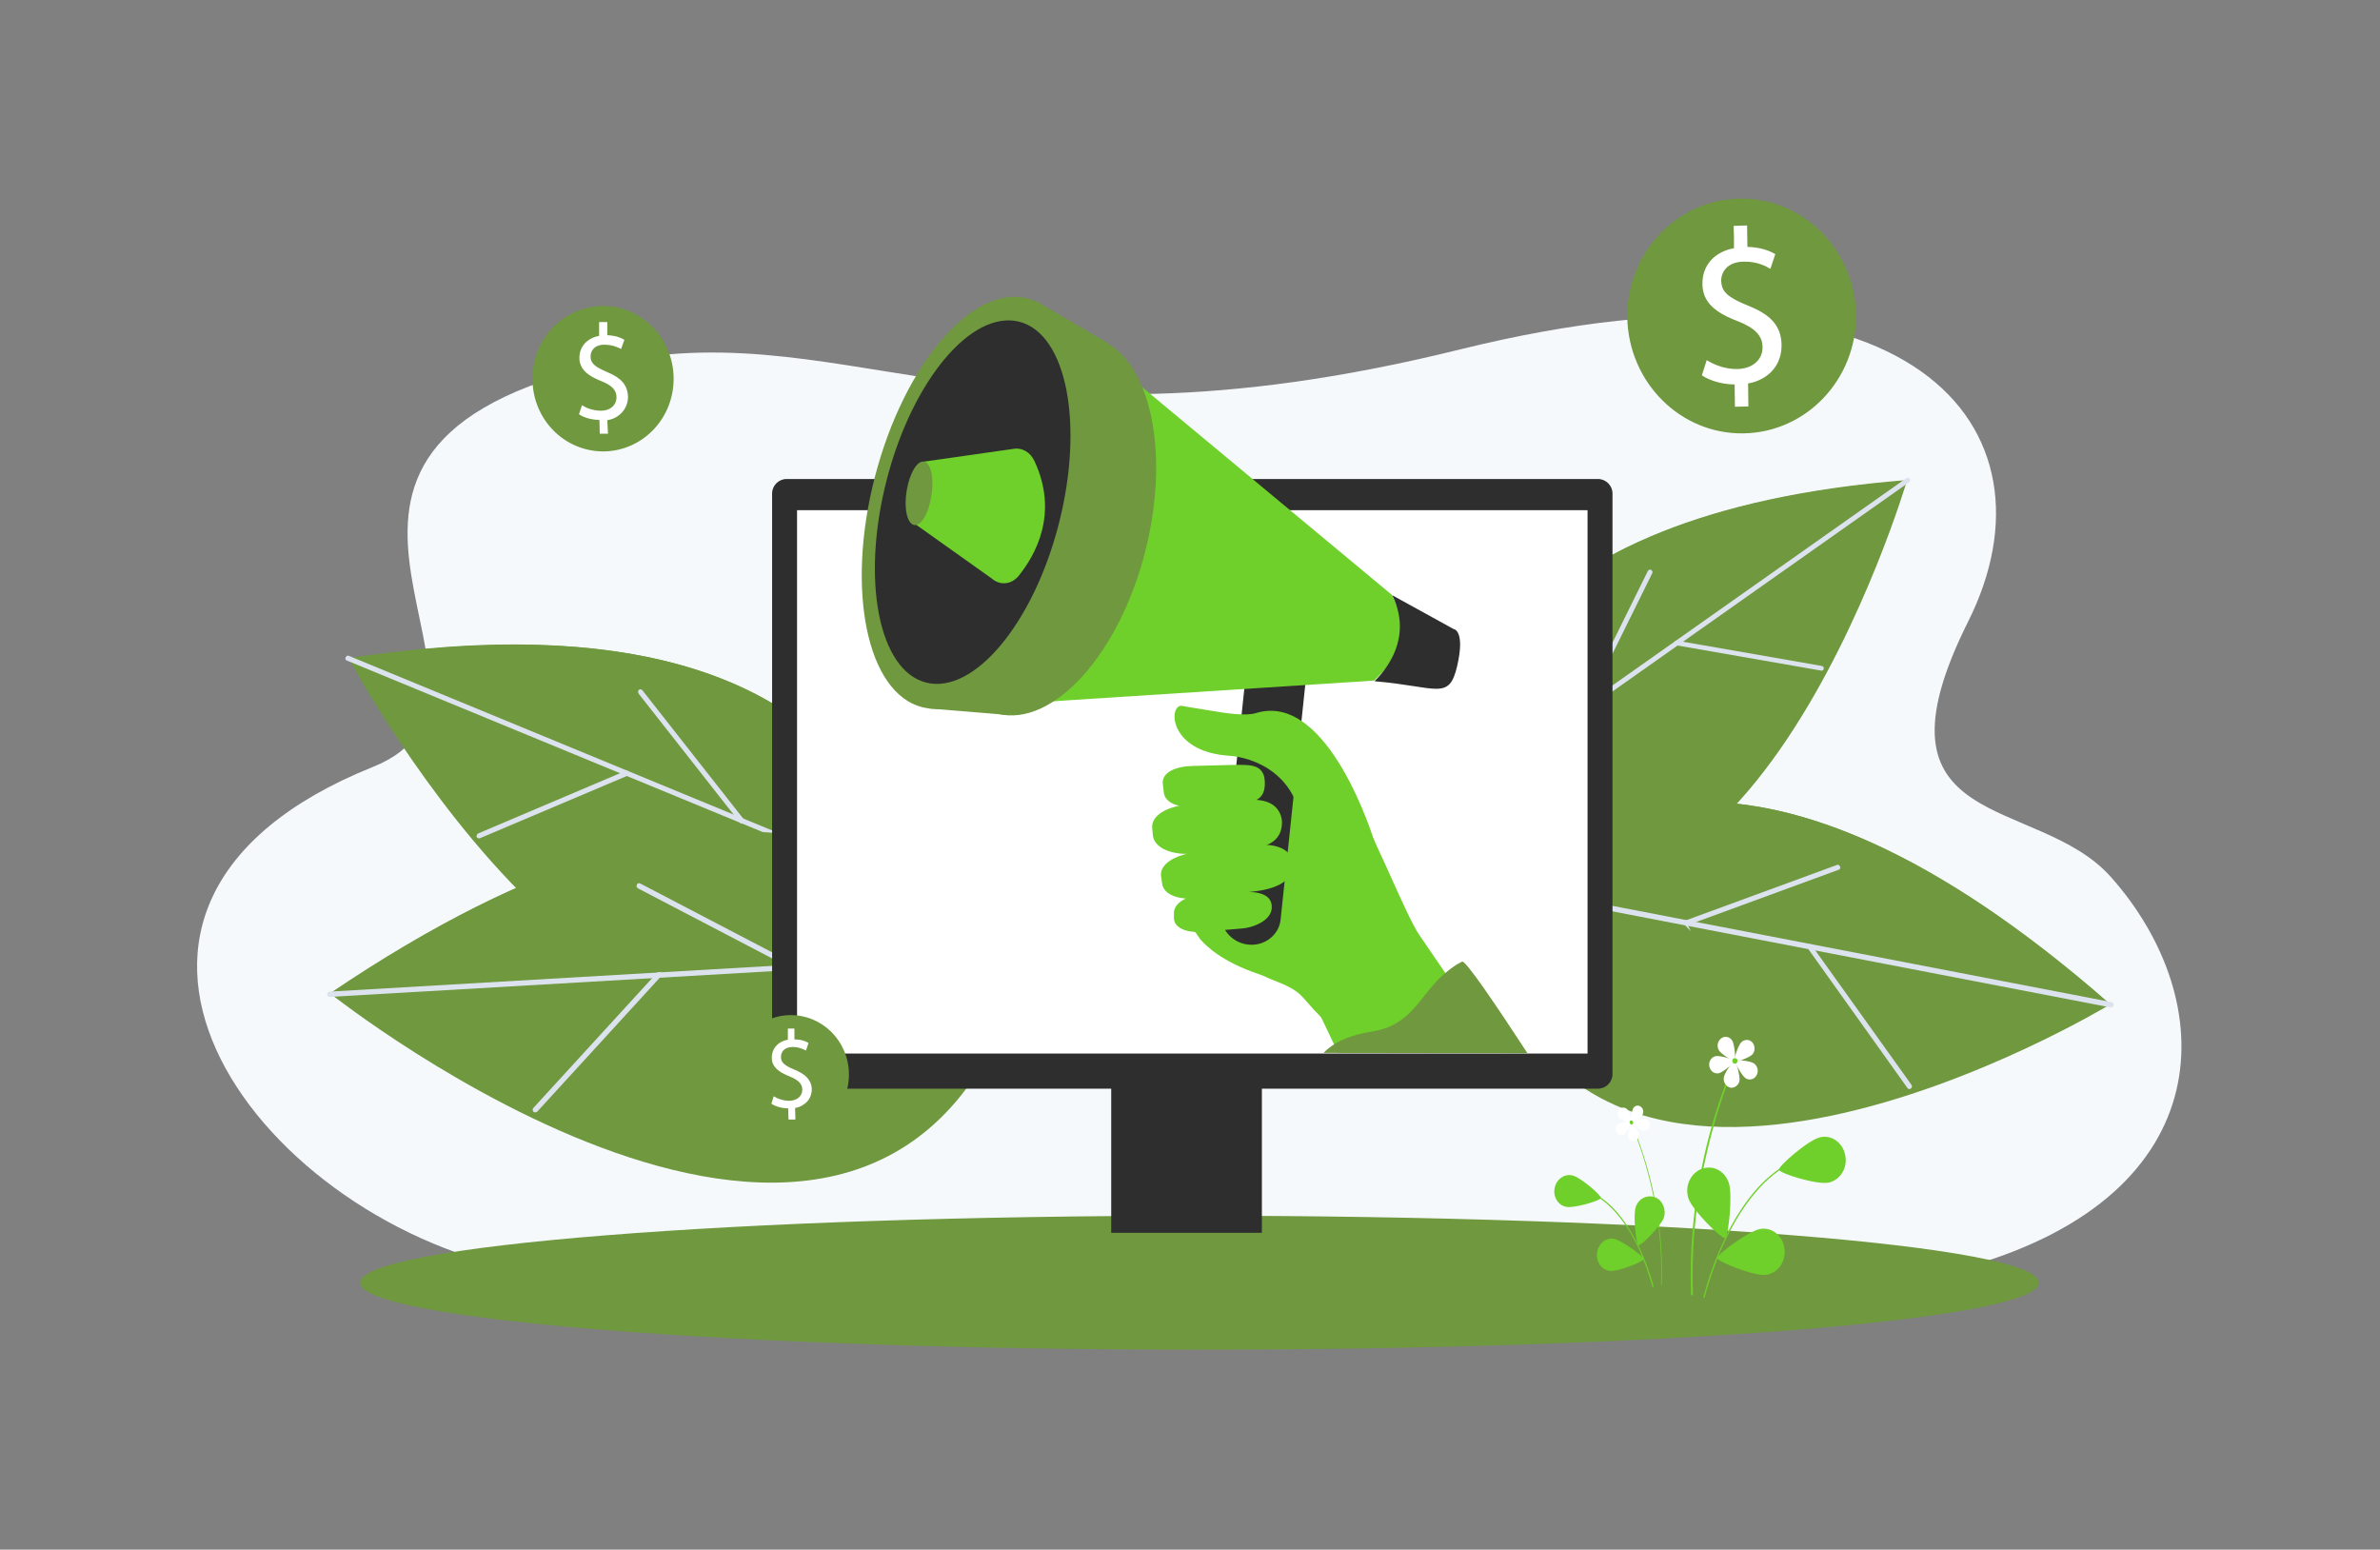 <?xml version="1.0" encoding="utf-8"?>
<!-- Generator: Adobe Illustrator 25.2.0, SVG Export Plug-In . SVG Version: 6.00 Build 0)  -->
<svg version="1.1" id="Layer_1" xmlns="http://www.w3.org/2000/svg" xmlns:xlink="http://www.w3.org/1999/xlink" x="0px" y="0px"
	 viewBox="0 0 725 472" style="enable-background:new 0 0 725 472;" xml:space="preserve">
<rect x="0" y="0" width="725" height="472" fill="#808080" stroke="none"/>
<style type="text/css">
	.st0{fill:#F6F9FC;}
	.st1{fill:#6F983F;}
	.st2{fill:#DCE3EE;stroke:#DCE3EE;stroke-width:0.92;stroke-miterlimit:10;}
	.st3{fill:#2E2E2E;}
	.st4{fill:#6FCF2B;}
	.st5{fill:#FFFFFF;}
</style>
<g>
	<path class="st0" d="M599.6,385.8c-19,5.5-74.9-6-94.1-6.9l-347.7,7.9c-81.4-16.7-149-111.1-44.2-153.2
		c52.8-21.2-43.6-94.1,65.8-121.6c77.4-19.4,118.1,30.9,265.5-5.6c138.4-34.2,183.9,24.3,154.7,82.8c-32.6,65.1,20.9,52.6,43.4,77.9
		C676.3,304.5,677.4,363.5,599.6,385.8z"/>
	<path class="st1" d="M365.4,411.1c141.2,0,255.7-9.1,255.7-20.4s-114.5-20.4-255.7-20.4s-255.7,9.1-255.7,20.4
		C109.7,402,224.2,411.1,365.4,411.1z"/>
	<path class="st1" d="M277.8,284.3c0,0,2.5-110.6-171.5-83.7C106.3,200.6,196.7,370.9,277.8,284.3z"/>
	<path class="st1" d="M106,200.5l169.9,70C269.9,241.9,241.4,179.6,106,200.5z"/>
	<path class="st2" d="M268.9,267.9c0.1,0,0.1-0.1,0.1-0.2c0.1-0.2,0-0.4-0.2-0.4l-162.7-67.1c-0.2-0.1-0.3,0-0.4,0.2s0,0.4,0.2,0.4
		l162.7,67.1C268.7,267.9,268.8,267.9,268.9,267.9z"/>
	<path class="st2" d="M191.1,235.8c0.1-0.1,0.2-0.2,0.1-0.4c-0.1-0.2-0.2-0.2-0.4-0.2l-45,19.1c-0.1,0.1-0.2,0.3-0.2,0.4
		c0.1,0.2,0.2,0.2,0.4,0.2L191.1,235.8L191.1,235.8z"/>
	<path class="st2" d="M226,250.2C226,250.2,226,250.1,226,250.2c0.2-0.1,0.2-0.4,0.1-0.5l-30.8-39.2c-0.1-0.1-0.3-0.2-0.4,0
		c-0.1,0.1-0.1,0.3,0,0.5l30.8,39.2C225.7,250.2,225.8,250.2,226,250.2z"/>
	<path class="st1" d="M308.8,304.1c0,0-43.1-113.2-208.1-1.4C100.7,302.7,262.4,431.2,308.8,304.1z"/>
	<path class="st1" d="M100.3,302.7l200.9-11.6C283.3,265,228.7,215.8,100.3,302.7z"/>
	<path class="st2" d="M293,291.8c0-0.1,0.1-0.1,0.1-0.2c0-0.2-0.2-0.3-0.3-0.3l-192.4,11.2c-0.2,0-0.3,0.2-0.3,0.4
		c0,0.2,0.2,0.3,0.3,0.3L292.8,292C292.8,291.9,292.9,291.9,293,291.8L293,291.8z"/>
	<path class="st2" d="M201,297.1c0.1-0.1,0.1-0.3,0-0.5c-0.1-0.1-0.3-0.1-0.5,0l-37.7,41.2c-0.1,0.1-0.1,0.4,0,0.5s0.3,0.1,0.5,0
		L201,297.1C201,297.2,201,297.1,201,297.1z"/>
	<path class="st2" d="M242.2,294.7L242.2,294.7c0.1-0.2,0-0.5-0.1-0.5l-47.3-24.7c-0.2-0.1-0.4,0-0.4,0.2c-0.1,0.2,0,0.4,0.2,0.5
		l47.3,24.7C242,294.9,242.1,294.9,242.2,294.7z"/>
	<path class="st1" d="M441.3,258.2c0,0-22.2-99.2,139.6-111.8C580.9,146.4,530,319.1,441.3,258.2z"/>
	<path class="st1" d="M581.2,146.2l-140.6,99.2C440.7,218.3,455.3,156,581.2,146.2z"/>
	<path class="st2" d="M446.4,241.5c-0.1,0-0.1-0.1-0.2-0.1c-0.1-0.1,0-0.3,0.1-0.4L581,146c0.1-0.1,0.3-0.1,0.4,0.1
		c0.1,0.1,0,0.3-0.1,0.4l-134.7,95C446.5,241.5,446.4,241.5,446.4,241.5z"/>
	<path class="st2" d="M510.7,196.1c-0.1,0-0.2-0.2-0.2-0.3c0-0.2,0.2-0.3,0.3-0.2l44.1,7.7c0.1,0,0.3,0.2,0.2,0.3
		c0,0.2-0.2,0.3-0.3,0.2L510.7,196.1C510.8,196.1,510.8,196.1,510.7,196.1z"/>
	<path class="st2" d="M481.9,216.4L481.9,216.4c-0.2-0.1-0.2-0.3-0.2-0.4l20.7-41.9c0.1-0.1,0.2-0.2,0.4-0.1
		c0.1,0.1,0.2,0.3,0.1,0.4l-20.7,41.9C482.2,216.4,482,216.5,481.9,216.4z"/>
	<path class="st1" d="M451.1,281.7c0,0,51.4-98.8,191.6,24.3C642.7,306,480.5,404.3,451.1,281.7z"/>
	<path class="st1" d="M643.1,306.1l-183.6-35.4C478.7,248.8,534,210.3,643.1,306.1z"/>
	<path class="st2" d="M467,272.3c0-0.1,0-0.1,0-0.2c0-0.2,0.2-0.3,0.4-0.3l175.8,33.9c0.2,0,0.3,0.2,0.2,0.4c0,0.2-0.2,0.3-0.4,0.3
		l-175.8-33.9C467.1,272.5,467,272.4,467,272.3z"/>
	<path class="st2" d="M551,288.5c-0.1-0.1,0-0.3,0.1-0.4s0.3-0.1,0.4,0.1l30.4,42.5c0.1,0.1,0.1,0.4-0.1,0.5
		c-0.1,0.1-0.3,0.1-0.4-0.1L551,288.5C551.1,288.6,551,288.5,551,288.5L551,288.5z"/>
	<path class="st2" d="M513.4,281.3C513.4,281.3,513.3,281.2,513.4,281.3c-0.1-0.2,0-0.4,0.2-0.5l46.1-16.9c0.2-0.1,0.3,0,0.4,0.2
		c0.1,0.2,0,0.4-0.2,0.4l-46.1,16.9C513.6,281.5,513.4,281.4,513.4,281.3z"/>
	<path class="st3" d="M384.4,328h-45.9v47.5h45.9V328z"/>
	<path class="st3" d="M239.6,145.9h247.2c2.4,0,4.4,2,4.4,4.4v176.9c0,2.4-2,4.4-4.4,4.4H239.6c-2.4,0-4.4-2-4.4-4.4V150.3
		C235.2,147.9,237.2,145.9,239.6,145.9z"/>
	<path class="st4" d="M557.1,360.2c-3.5,0.8-15-2.8-15.2-3.9s9.1-9.2,12.6-9.9c3.5-0.8,6.9,1.7,7.6,5.5
		C562.9,355.7,560.6,359.4,557.1,360.2z"/>
	<path class="st4" d="M526.6,360.2c1.3,3.6-0.1,16.5-1.1,16.9s-9.8-8.3-11.1-11.9s0.4-7.7,3.8-9.1S525.3,356.5,526.6,360.2z"/>
	<path class="st4" d="M538,388.3c-3.6,0.5-14.8-4-14.9-5.1c-0.1-1.1,9.7-8.4,13.3-8.9s6.8,2.3,7.2,6.1
		C544.1,384.3,541.6,387.8,538,388.3L538,388.3z"/>
	<path class="st4" d="M518.8,395.2c0.2,0,0.3,0.1,0.4,0.1c0.1-0.3,0.2-0.6,0.3-1c0.7-2.5,1.9-6.5,3.7-11c0.1-0.4,0.3-0.7,0.4-1.1
		c3.7-8.8,9.6-19.5,18.4-25.7c0.1,0,0.1-0.1,0.2-0.1L542,356l-0.1,0.1c-7.1,4.9-12.3,12.7-16,20.1c-0.2,0.3-0.3,0.6-0.4,0.9
		c-3.4,7-5.5,13.7-6.4,17.2C519,394.6,518.9,394.9,518.8,395.2L518.8,395.2z"/>
	<path class="st4" d="M515.1,394.5c0-0.3,0-0.7,0-1c-0.3-8.9,0.2-17.4,1.2-25.3c0.5-4.3,1.2-8.3,2-12.1c2.2-11.2,5.2-20.2,7.3-25.9
		c1.2-3.1,2.1-5.3,2.5-6.3c0.1-0.2,0.2-0.4,0.2-0.5s0-0.1,0-0.1l0,0h0.1h0.1l0.2,0.1h0.1l0,0c0,0,0,0,0,0.1s0,0.1-0.1,0.2
		c0,0.1-0.1,0.2-0.1,0.3c-0.4,1-1.4,3.2-2.6,6.6c-2.1,5.7-4.9,14.5-7.1,25.3c-0.8,4-1.5,8.3-2.1,12.8c-0.9,7.7-1.4,16.1-1.1,24.8
		c0,0.3,0,0.7,0,1H515.1L515.1,394.5z"/>
	<path class="st5" d="M533.8,321.2c-1,1-5.2,2.5-5.5,2.2s1.1-4.9,2.1-5.9s2.5-1,3.4,0C534.7,318.6,534.7,320.2,533.8,321.2
		L533.8,321.2z"/>
	<path class="st5" d="M527.7,317c0.7,1.2,1.1,6,0.8,6.3c-0.3,0.2-4.2-2.2-4.9-3.4c-0.7-1.2-0.4-2.8,0.7-3.6
		C525.4,315.4,527,315.8,527.7,317z"/>
	<path class="st5" d="M522.6,321.7c1.3-0.3,5.6,1,5.7,1.5c0.1,0.4-3.4,3.4-4.7,3.7c-1.3,0.3-2.6-0.6-2.9-2.1
		C520.4,323.4,521.3,322,522.6,321.7L522.6,321.7z"/>
	<path class="st5" d="M525.1,328.2c0.2-1.4,2.9-5.3,3.3-5.2c0.4,0.1,1.7,4.7,1.5,6.1s-1.5,2.4-2.8,2.2
		C525.8,331,524.9,329.6,525.1,328.2z"/>
	<path class="st5" d="M531.7,328.4c-1.1-0.8-3.4-4.9-3.2-5.3s4.6,0,5.8,0.8c1.1,0.8,1.5,2.4,0.8,3.6
		C534.4,328.8,532.9,329.2,531.7,328.4L531.7,328.4z"/>
	<path class="st4" d="M529.3,323.1c0-0.5-0.4-0.8-0.9-0.8c-0.4,0-0.8,0.5-0.7,0.9c0,0.5,0.4,0.8,0.9,0.8
		C529,324,529.3,323.5,529.3,323.1z"/>
	<path class="st4" d="M477.1,367.6c2.4,0.5,10.4-1.9,10.6-2.7c0.1-0.8-6.3-6.4-8.8-6.9c-2.4-0.5-4.8,1.2-5.3,3.8
		C473,364.5,474.6,367.1,477.1,367.6L477.1,367.6z"/>
	<path class="st4" d="M498.3,367.6c-0.9,2.5,0.1,11.5,0.8,11.7c0.7,0.3,6.8-5.8,7.7-8.3c0.9-2.5-0.3-5.4-2.6-6.3
		C501.8,363.8,499.2,365,498.3,367.6z"/>
	<path class="st4" d="M490.4,387.1c2.5,0.3,10.3-2.8,10.3-3.6c0.1-0.8-6.8-5.8-9.2-6.2c-2.5-0.3-4.7,1.6-5,4.3
		C486.1,384.3,487.9,386.8,490.4,387.1L490.4,387.1z"/>
	<path class="st4" d="M503.7,392c-0.1,0-0.2,0.1-0.3,0.1c0-0.2-0.1-0.4-0.2-0.7c-0.5-1.7-1.3-4.5-2.6-7.7c-0.1-0.3-0.2-0.5-0.3-0.8
		c-2.5-6.1-6.7-13.5-12.8-17.8l-0.1-0.1l0.2-0.3c0,0,0,0,0.1,0.1c4.9,3.4,8.5,8.8,11.1,14c0.1,0.2,0.2,0.4,0.3,0.6
		c2.4,4.9,3.8,9.5,4.5,11.9C503.6,391.5,503.6,391.7,503.7,392L503.7,392z"/>
	<path class="st4" d="M506.2,391.4c0-0.2,0-0.5,0-0.7c0.2-6.2-0.1-12.1-0.8-17.5c-0.4-3-0.8-5.8-1.4-8.4c-1.6-7.8-3.6-14-5.1-18
		c-0.8-2.2-1.4-3.7-1.8-4.4c-0.1-0.2-0.1-0.3-0.2-0.4v-0.1l0,0l0,0h-0.1l-0.1,0.1l0,0l0,0l0,0c0,0,0,0.1,0.1,0.1
		c0,0.1,0.1,0.1,0.1,0.2c0.3,0.7,1,2.3,1.8,4.6c1.5,3.9,3.4,10.1,5,17.6c0.6,2.8,1.1,5.8,1.5,8.9c0.7,5.4,1,11.2,0.8,17.2
		c0,0.2,0,0.5,0,0.7L506.2,391.4L506.2,391.4z"/>
	<path class="st5" d="M493.3,340.5c0.7,0.7,3.6,1.7,3.8,1.5c0.2-0.2-0.8-3.4-1.4-4.1c-0.7-0.7-1.7-0.7-2.4,0
		C492.6,338.7,492.6,339.8,493.3,340.5L493.3,340.5z"/>
	<path class="st5" d="M497.5,337.6c-0.5,0.8-0.8,4.2-0.6,4.4c0.2,0.2,2.9-1.5,3.4-2.4c0.5-0.8,0.3-2-0.5-2.5
		C499.1,336.5,498,336.7,497.5,337.6z"/>
	<path class="st5" d="M501.1,340.8c-0.9-0.2-3.9,0.7-3.9,1s2.4,2.4,3.3,2.6s1.8-0.4,2-1.4C502.6,342,502,341,501.1,340.8
		L501.1,340.8z"/>
	<path class="st5" d="M499.3,345.4c-0.2-1-2-3.7-2.3-3.6s-1.2,3.2-1.1,4.2c0.2,1,1,1.7,1.9,1.5C498.8,347.3,499.4,346.4,499.3,345.4
		L499.3,345.4z"/>
	<path class="st5" d="M494.7,345.5c0.8-0.5,2.4-3.4,2.3-3.7s-3.2,0-4,0.5s-1,1.7-0.6,2.5C492.9,345.8,493.9,346,494.7,345.5z"/>
	<path class="st4" d="M496.4,341.8c0-0.3,0.3-0.6,0.6-0.5c0.3,0,0.5,0.3,0.5,0.7c0,0.3-0.3,0.6-0.6,0.5
		C496.6,342.4,496.4,342.1,496.4,341.8z"/>
	<path class="st5" d="M483.5,155.4H242.8v165.5h240.8V155.4H483.5z"/>
	<path class="st4" d="M444.3,302.2c-6.6-9.5-10.6-15.5-12-17.5c-1.9-2.7-5.5-10.7-9.5-19.6c-5.5-12.1-11.8-25.8-15.7-30.4
		c-1.6-1.8-4.6-3.4-8.1-4.7c-2.9-1.1-10.4,11.8-38.8,8.6c0,0,12.3,8.3,12.8,9.7c0.9,2.5,1.5,4.4,1.7,5.2c0,0.2,0.1,0.3,0.1,0.3
		c0,0.3-0.1,0.7-0.1,1c-0.1,1.3-0.2,2.5-0.3,3.6v0.1c-0.1,0.6-0.1,1.1-0.1,1.6c0,0.1,0,0.2,0,0.3c-0.2,2.2-0.3,3.9-0.4,4.9
		c0,0.1,0,0.2,0,0.2c0,0.5-0.1,0.8-0.1,0.8s-2.7-0.7-5,0.4c-0.7,0.3-1.4,0.9-2,1.6c-0.1,0.2-0.3,0.4-0.4,0.7
		c-0.1,0.2-0.5,1.3-1.1,2.7v0.1c-1.6,4.3-2,11.5-1.1,12.2c0,0,1.1,1.7,1.5,2.2c1.4,1.5,6,6.6,18,10.6c1.3,0.4,2.5,1.1,3.8,1.6
		c9.7,3.7,8.3,4.8,14.7,11.2c0.1,0.1,0.4,0.5,0.7,1.2c0.9,1.8,2.5,5.3,4.7,9.9h49.9C452.1,313.6,447.8,307.4,444.3,302.2
		L444.3,302.2z"/>
	<path class="st4" d="M406.4,279.2c1,0.3,1.7,0.3,1.7,0.3v-0.4c0,0-2.7,0.1-5.7-2.5c-2.8-2.4-6.4-7.5-7.8-18.7l-0.4,0.1
		c0.8,6.2,2.8,14.6,8,19C403.8,278.3,405.3,278.9,406.4,279.2z"/>
	<path class="st4" d="M388.2,201.3c1.2,0.3,2.9-1.6,2.9-1.6c-0.8-2.5-1.6-5.1-2.5-7.6c-0.8,0.3-1.8,0.9-2.1,2
		C386,196,386.9,201,388.2,201.3L388.2,201.3z"/>
	<path class="st1" d="M465.3,320.8c-9.8-15-18.9-28.4-19.9-27.9s-1.9,1-2.7,1.6c-1.3,0.9-2.5,1.9-3.6,2.9c-6.9,6.5-9.4,15-21.2,16.8
		c-5.8,0.9-10.3,2.7-13.3,5.2c-0.2,0.2-0.4,0.3-0.6,0.5c-0.3,0.3-0.6,0.6-0.8,0.8L465.3,320.8L465.3,320.8z"/>
	<path class="st3" d="M380.1,287.7c5,0.6,9.5-2.8,10-7.6l7.5-71.4c0.5-4.8-3.1-9.3-8.2-9.9c-5-0.6-9.5,2.8-10,7.6l-7.5,71.4
		C371.5,282.7,375.1,287.1,380.1,287.7z"/>
	<path class="st4" d="M318.9,93.8L424,181.2l6.3,14.2l-11.7,11.9L285,215.9L318.9,93.8z"/>
	<path class="st1" d="M348.9,167.8c8-31.6,0.9-60.8-15.9-65c-16.8-4.3-37,17.9-45,49.6c-8,31.6-0.9,60.8,15.9,65
		C320.7,221.6,340.9,199.4,348.9,167.8z"/>
	<path class="st3" d="M424.1,181.3l18.7,10.3c0,0,3.6,0.3,1.1,11.2c-2.5,10.8-6,6.3-25.2,4.7C418.6,207.4,431.6,196.5,424.1,181.3
		L424.1,181.3z"/>
	<path class="st1" d="M306.1,217.7l-23-1.9l32.3-124.2l22.1,12.9l-8.9,72.9L306.1,217.7z"/>
	<path class="st1" d="M327.4,161c8.9-34.4,2.4-65.8-14.4-70.1c-16.8-4.3-37.6,20-46.5,54.4s-2.4,65.8,14.4,70.1
		C297.7,219.7,318.5,195.4,327.4,161z"/>
	<path class="st3" d="M322.5,159.7c7.8-30.3,2.5-58-12-61.7s-32.6,17.8-40.4,48.2c-7.8,30.3-2.5,58,12,61.7
		C296.6,211.6,314.7,190,322.5,159.7z"/>
	<path class="st4" d="M308.9,136.7l-27.4,3.9l-3.6,18.4l24.2,17.2c2.5,2.2,6,1.9,8.2-0.8c5.1-6.3,12.3-19,4.8-35
		C313.9,137.8,311.4,136.3,308.9,136.7z"/>
	<path class="st1" d="M276.2,149.4c-0.9,5.3,0.1,10,2.2,10.5s4.5-3.5,5.3-8.8c0.9-5.3-0.1-10-2.2-10.5
		C279.4,140.2,277.1,144.1,276.2,149.4z"/>
	<path class="st4" d="M351.2,254.5l-0.2-2.1c-0.5-4,4.5-6.8,11.1-7.4l16.2-1.3c6.8-0.6,10.5,0.8,11.9,4.8c0.2,0.7,0.4,1.7,0.3,2.5
		c-0.2,4.1-2.9,6.9-9.7,7.5l-16.9,1.5C357.3,260.6,351.7,258.5,351.2,254.5L351.2,254.5z"/>
	<path class="st4" d="M354,269.1l-0.3-2.1c-0.6-3.7,4.1-6.6,10.5-7.4l16.7-2.1c6.5-0.8,11.4,0.5,12.7,4.2c0.2,0.7,0.3,1.5,0.3,2.3
		c-0.2,3.9-4.4,6.5-10.9,7.4l-16.7,2.1C359.9,274.4,354.5,272.9,354,269.1z"/>
	<path class="st4" d="M357.6,279.6V278c0.1-3.1,4.2-5.3,9.4-5.8l10.6-0.5c4.1-0.2,9.4,0,9.8,4.1c0.5,4.9-6.6,6.9-9,7l-11.6,1
		C361.6,284.3,357.6,282.7,357.6,279.6L357.6,279.6z"/>
	<path class="st4" d="M388.3,250c-0.3-3.2-2.7-3.9-5.2-3.6l-3.2,0.4c-1.2,0.1-2.1,1.1-1.9,2.2l0.6,3.9c0.2,1.2,1.4,2.1,2.8,1.9
		l3.7-0.4C387.2,254.1,388.5,251.5,388.3,250L388.3,250z"/>
	<path class="st4" d="M354.5,241.3c0-0.4-0.3-2.7-0.3-2.7c-0.2-3.4,4-5.2,9.2-5.3l11.7-0.3c5.4-0.1,8.7-0.2,9.9,3.2
		c0.3,0.9,0.4,2.8,0.2,3.8c-0.6,4.3-4.6,4.7-10,4.8l-11,1.1C359,246,354.9,244.7,354.5,241.3L354.5,241.3z"/>
	<path class="st4" d="M391.7,263.9v-0.3c0-2.3-1.8-4-4-3.8l-2.9,0.3c-1,0.1-1.9,1.1-1.9,2.2v3.8c0,1.2,1,2.1,2.1,2l3.3-0.4
		C390.1,267.6,391.7,265.8,391.7,263.9L391.7,263.9z"/>
	<path class="st4" d="M385.2,276.1L385.2,276.1c0.1,1.9-1,3.6-2.5,3.7l-2.6,0.3c-0.7,0.1-1.4-0.6-1.4-1.5l-0.2-2.9
		c-0.1-1,0.5-1.9,1.3-1.9l2.9-0.3C383.9,273.4,385.1,274.5,385.2,276.1L385.2,276.1z"/>
	<path class="st4" d="M384.3,238.8l-0.1-0.6c-0.2-2-2-3.5-3.9-3.4l-2.3,0.1c-0.9,0-1.7,0.8-1.6,1.8l0.3,3.6c0.1,1,1,1.9,2.1,1.8
		l2.6-0.1C383.2,241.9,384.5,240.4,384.3,238.8L384.3,238.8z"/>
	<path class="st4" d="M361.6,260.2L361.6,260.2l24.1-2.6c0.1,0,0.1-0.1,0.1-0.1c0-0.1-0.1-0.1-0.1-0.1l-24,2.6
		c-0.1,0-0.1,0.1-0.1,0.1C361.5,260.1,361.6,260.2,361.6,260.2L361.6,260.2z"/>
	<path class="st4" d="M359.5,245.6L359.5,245.6l23.3-1.8c0.1,0,0.1-0.1,0.1-0.1c0-0.1-0.1-0.1-0.1-0.1l-23.3,1.8
		c-0.1,0-0.1,0.1-0.1,0.1S359.5,245.5,359.5,245.6L359.5,245.6z"/>
	<path class="st4" d="M361.2,273.8L361.2,273.8l19.6-1.9c0.1,0,0.1-0.1,0.1-0.1c0-0.1-0.1-0.1-0.1-0.1l-19.6,1.9
		c-0.1,0-0.1,0.1-0.1,0.1C361.1,273.8,361.1,273.8,361.2,273.8z"/>
	<path class="st4" d="M418.8,256.7c0,0-13.9-46.4-36.2-39.5c-3,0.9-8.4,0.2-14.2-0.8c-2.4-0.4-4.9-0.8-7.3-1.2
		c-0.3-0.1-0.7-0.1-1-0.2c-4.2-0.6-4.4,14,14.4,15.2c4.4,0.3,15.8,2.8,20.4,14.4C397.9,252.1,413.8,267.8,418.8,256.7L418.8,256.7z"
		/>
	<path class="st1" d="M241.2,345.5c9.7-0.1,17.5-8.4,17.4-18.4s-8.1-18-17.9-17.9c-9.7,0.1-17.5,8.4-17.4,18.4
		C223.5,337.6,231.5,345.6,241.2,345.5z"/>
	<path class="st5" d="M242,325.8c-1.5-0.6-2.6-1.2-3.2-1.8c-0.1,0-0.1-0.1-0.2-0.2c-0.5-0.5-0.7-1.1-0.7-1.9c0-1.4,0.9-2.9,3.4-3
		c2.1,0,3.5,0.7,4.2,1.1l0.8-2.3c-0.9-0.6-2.3-1.1-4.3-1.1v-3.3h-0.4H240v1.7v1.7c-3,0.5-4.9,2.7-4.9,5.5c0,0.6,0.1,1.2,0.3,1.7
		c0,0.1,0.1,0.2,0.1,0.2c0.8,1.7,2.6,2.8,5.1,3.8c2.4,1,3.8,2.1,3.8,4s-1.5,3.3-3.9,3.4c-1.8,0-3.6-0.6-4.8-1.4l-0.7,2.2v0.1
		c1.2,0.8,3.2,1.4,5.1,1.4l0.1,3.4h2.1l-0.1-3.5c1-0.2,1.8-0.5,2.5-1c1.8-1.1,2.6-2.9,2.6-4.9C247.1,328.9,245.4,327.2,242,325.8
		L242,325.8z"/>
	<path class="st1" d="M184,137.5c11.9-0.2,21.4-10.2,21.2-22.5c-0.2-12.2-10-22-21.8-21.8c-11.9,0.2-21.4,10.2-21.2,22.5
		S172.1,137.6,184,137.5z"/>
	<path class="st5" d="M184.9,113.3c-1.8-0.8-3.1-1.4-3.9-2.2c-0.1-0.1-0.1-0.1-0.2-0.2c-0.6-0.6-0.9-1.3-0.9-2.3
		c0-1.7,1.1-3.6,4.2-3.6c2.6,0,4.3,0.9,5.1,1.3l1-2.8c-1.2-0.7-2.8-1.3-5.2-1.4v-4h-0.5h-2v2.1v2.1c-3.7,0.7-6,3.3-6,6.7
		c0,0.8,0.1,1.5,0.4,2.1c0,0.1,0.1,0.2,0.1,0.3c0.9,2.1,3.2,3.5,6.2,4.7s4.6,2.6,4.6,4.9c0,2.4-1.9,4.1-4.7,4.1
		c-2.2,0-4.4-0.7-5.8-1.7l-0.9,2.7v0.1c1.4,1,3.9,1.7,6.2,1.7l0.1,4.2h2.5L185,128c1.2-0.2,2.2-0.6,3.1-1.2c2.1-1.4,3.2-3.6,3.2-5.9
		C191.2,117.1,189,115,184.9,113.3L184.9,113.3z"/>
	<path class="st1" d="M531.1,132c19.2-0.3,34.5-16.5,34.3-36.2C565,76,549.2,60.2,530,60.5S495.5,77,495.7,96.7
		C496.1,116.5,511.9,132.3,531.1,132z"/>
	<path class="st5" d="M532.5,93.1c-3-1.2-5.1-2.3-6.4-3.5c-0.1-0.1-0.2-0.2-0.3-0.3c-1-1-1.4-2.2-1.5-3.7c0-2.7,1.8-5.8,6.8-5.9
		c4.2-0.1,6.9,1.4,8.2,2.2l1.5-4.5c-1.9-1.1-4.6-2.1-8.5-2.2l-0.1-6.5h-0.9l-3.2,0.1l0.1,3.4v3.4c-6,1.1-9.7,5.3-9.6,10.9
		c0,1.3,0.2,2.4,0.6,3.4c0,0.2,0.1,0.3,0.2,0.5c1.5,3.4,5.1,5.6,10.1,7.5c4.8,1.9,7.4,4.2,7.4,7.8c0.1,3.8-3,6.6-7.6,6.7
		c-3.6,0.1-7-1.2-9.4-2.7l-1.4,4.4l-0.1,0.2c2.3,1.6,6.2,2.8,10,2.8l0.1,6.8l4.1-0.1l-0.1-7c1.9-0.3,3.6-1,5-1.9
		c3.5-2.2,5.2-5.8,5.2-9.6C542.7,99.2,539.3,95.8,532.5,93.1L532.5,93.1z"/>
</g>
</svg>

